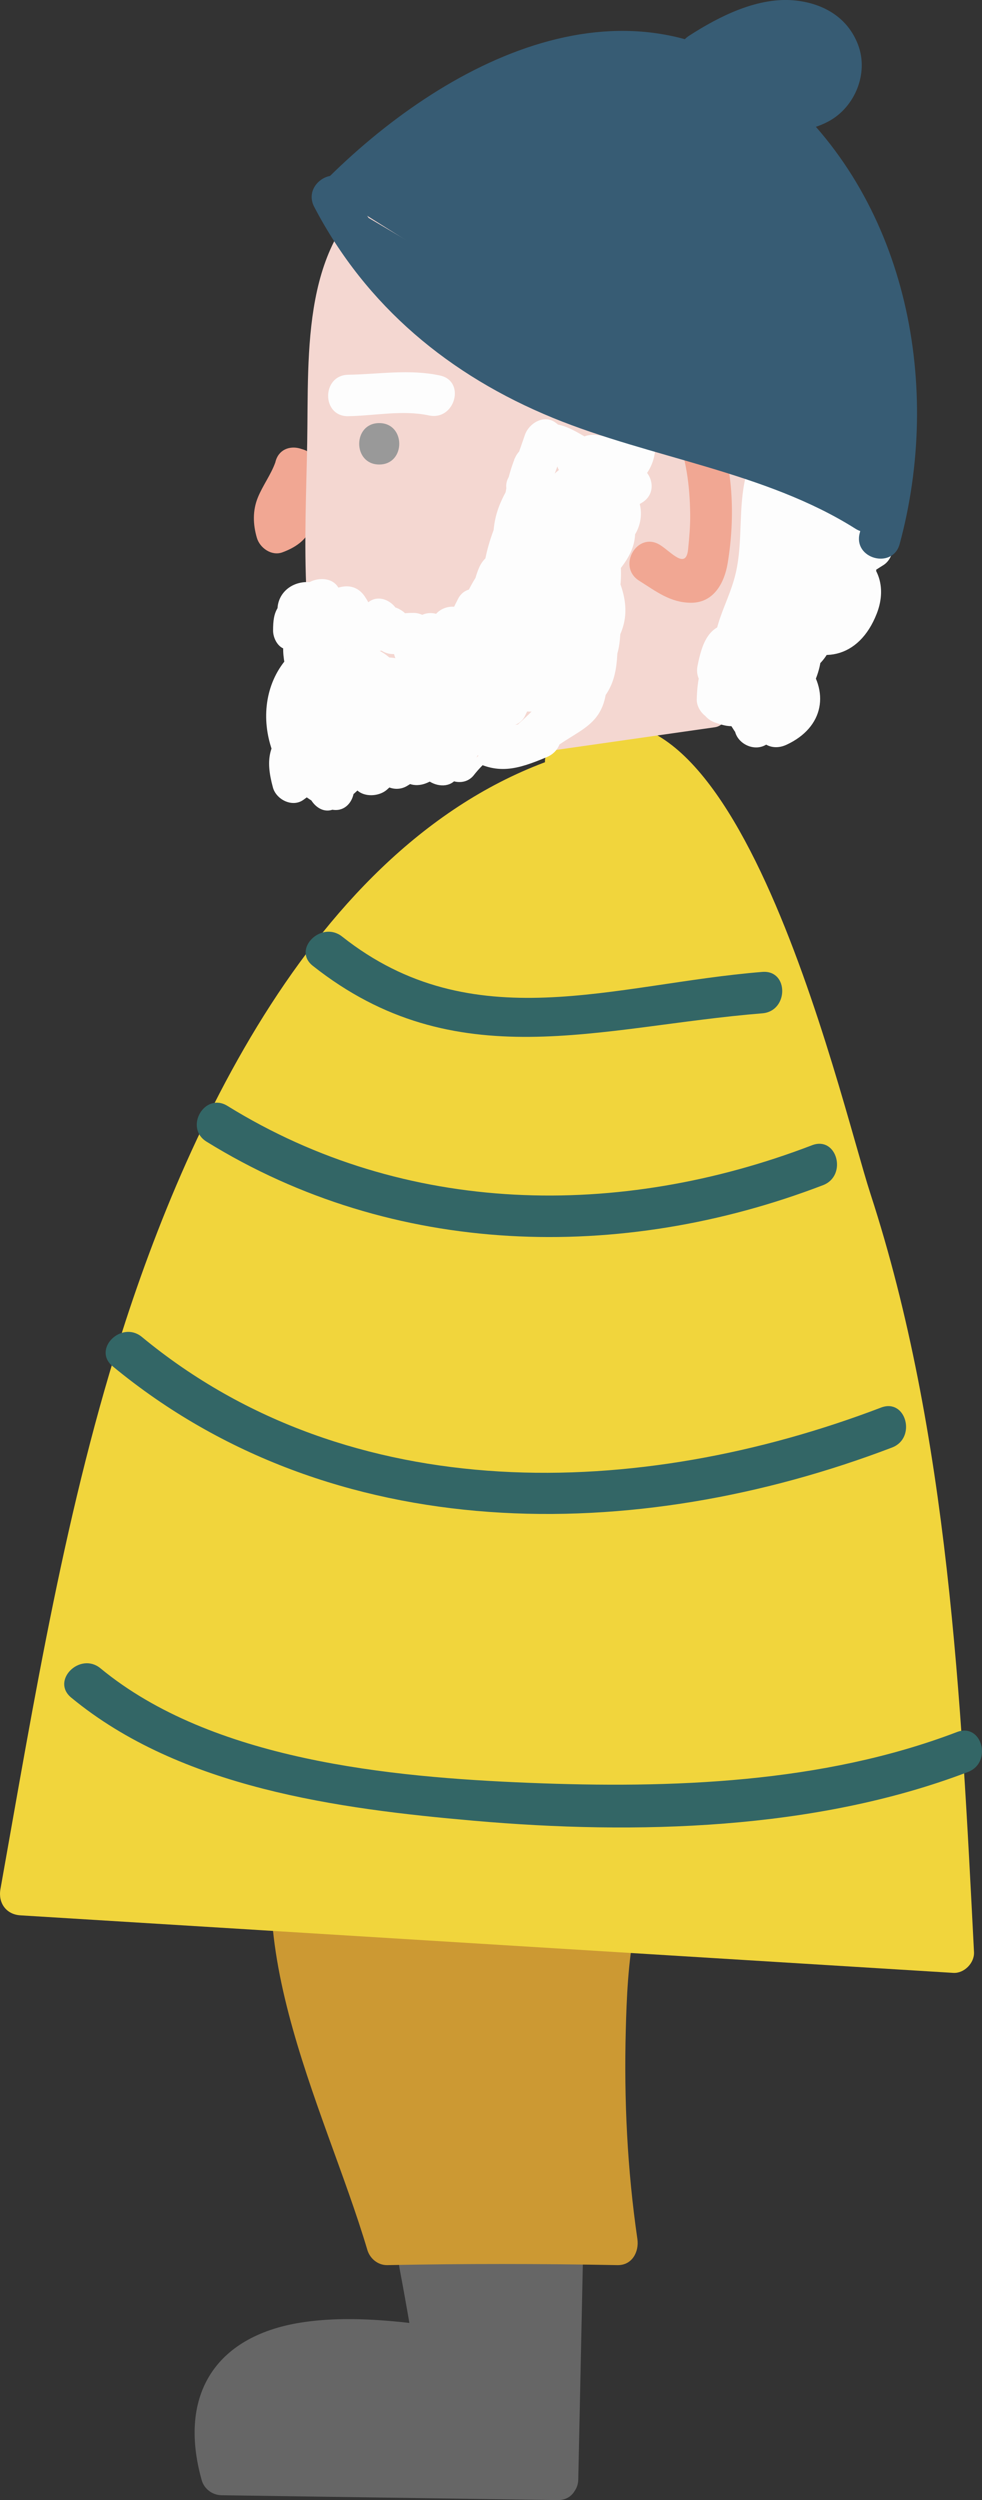 <?xml version="1.0" encoding="utf-8"?>
<!-- Generator: Adobe Illustrator 16.0.0, SVG Export Plug-In . SVG Version: 6.00 Build 0)  -->
<!DOCTYPE svg PUBLIC "-//W3C//DTD SVG 1.1//EN" "http://www.w3.org/Graphics/SVG/1.1/DTD/svg11.dtd">
<svg version="1.1" xmlns="http://www.w3.org/2000/svg" xmlns:xlink="http://www.w3.org/1999/xlink" x="0px" y="0px"
	 width="71.131px" height="181.077px" viewBox="0 0 71.131 181.077" enable-background="new 0 0 71.131 181.077"
	 xml:space="preserve">
<rect x="0" y="0" width="71.131" height="181.077" fill="#333333" stroke="none"/>
<g id="Layer_3">
	<g>
		<path fill="#666666" d="M40.389,179.577l-24.334-0.351c-4.253-13.399,15.32-8.973,15.334-9.334c0.022-0.602-1-6-1-6
			c4.087-3.268,10.333,0,10.333,0L40.389,179.577z"/>
		<g>
			<path fill="#666666" d="M40.389,178.077c-8.111-0.117-16.223-0.233-24.334-0.351c0.482,0.367,0.964,0.734,1.446,1.102
				c-1.721-6.146,2.497-7.806,7.821-7.856c1.958-0.02,4.99,1.034,6.823,0.216c0.441-0.196,0.78-0.822,0.743-1.295
				c-0.167-2.146-0.655-4.285-1.054-6.398c-0.229,0.564-0.459,1.129-0.689,1.693c2.057-1.303,3.759-1.41,6.095-0.953
				c0.632,0.152,1.252,0.344,1.859,0.574c0.993,0.603,1.033,0.323,0.12-0.837c-0.034,1.628-0.069,3.256-0.104,4.884
				c-0.076,3.574-0.151,7.147-0.228,10.722c-0.041,1.936,2.959,1.932,3,0c0.111-5.229,0.222-10.456,0.333-15.685
				c0.011-0.497-0.286-1.068-0.743-1.295c-3.827-1.898-8.146-2.347-11.847,0c-0.606,0.384-0.819,1.006-0.689,1.693
				c0.262,1.391,0.512,2.783,0.751,4.178c0.211,1.236,2.536,0.072,0.331-0.182c-2.633-0.304-5.312-0.48-7.946-0.109
				c-6.397,0.9-9.22,5.198-7.47,11.447c0.182,0.65,0.775,1.092,1.446,1.102c8.111,0.117,16.223,0.233,24.334,0.351
				C42.324,181.105,42.321,178.105,40.389,178.077z"/>
		</g>
	</g>
	<g>
		<path fill="#CC9933" d="M48.055,131.892c-5.333,4.667-4.666,22-3.333,30.667c-5.503-0.119-11.333-0.119-16.667,0
			c-2.666-9.333-10-24.667-5.333-33.333"/>
		<g>
			<path fill="#CC9933" d="M46.994,130.832c-3.511,3.503-4.104,8.914-4.521,13.617c-0.544,6.14-0.084,12.424,0.803,18.509
				c0.482-0.633,0.964-1.266,1.446-1.898c-5.557-0.106-11.11-0.109-16.667,0c0.482,0.367,0.964,0.734,1.446,1.102
				c-2.799-9.43-10.104-22.403-5.484-32.178c0.822-1.738-1.764-3.262-2.59-1.514c-5.158,10.914,2.063,23.986,5.182,34.488
				c0.188,0.632,0.771,1.115,1.446,1.102c5.557-0.109,11.11-0.106,16.667,0c1.067,0.021,1.582-0.967,1.446-1.898
				c-0.73-5.014-0.974-10.081-0.839-15.143c0.12-4.487,0.395-10.681,3.786-14.065C50.486,131.585,48.364,129.463,46.994,130.832
				L46.994,130.832z"/>
		</g>
	</g>
	<g>
		<path fill="#F1D53C" d="M45.055,55.226c-17.333,2.666-27.333,22-34,39.333c-4,11.333-9.577,42.667-9.577,42.667l67.574,4.168
			c0,0-1.997-39.502-7.33-54.168c-2-6-10.667-40.667-20.667-32"/>
		<g>
			<path fill="#F1D53C" d="M44.656,53.78C25.382,57.252,14.608,78.806,9.101,95.677c-4.333,13.272-6.62,27.426-9.069,41.15
				c-0.178,0.994,0.412,1.835,1.446,1.898c22.524,1.39,45.05,2.778,67.574,4.168c0.787,0.049,1.54-0.72,1.5-1.5
				c-0.93-18.162-1.84-37.539-7.499-54.922c-2.267-6.959-10.286-42.405-23.059-32.307c-1.518,1.199,0.621,3.308,2.121,2.121
				c8.137-6.434,18.118,30.331,19.661,36.419c3.982,15.715,4.948,32.535,5.775,48.688c0.5-0.5,1-1,1.5-1.5
				c-22.524-1.39-45.05-2.778-67.574-4.168c0.482,0.633,0.964,1.266,1.446,1.898c2.188-12.261,4.563-24.547,7.749-36.592
				c4.555-17.225,15.283-40.848,34.78-44.36C47.355,56.33,46.547,53.439,44.656,53.78L44.656,53.78z"/>
		</g>
	</g>
	<g>
		<g>
			<path fill="#F4D7D1" d="M46.453,10.005c8.46-1.721,12.923,12.734,12.102,19.221c-0.242,1.916,2.761,1.893,3,0
				c1.106-8.74-5.16-24.298-15.898-22.113C43.761,7.498,44.565,10.39,46.453,10.005L46.453,10.005z"/>
		</g>
	</g>
	<g>
		<path fill="#375C74" d="M50.992,6.226c-1.334-1.333,0.333-0.332-0.334-2.332c13.334-8.667,13.667,9.665,1,2.332"/>
		<g>
			<path fill="#375C74" d="M52.053,5.166c-0.107-0.109-0.214-0.22-0.315-0.335c0.146,0.197,0.178,0.239,0.097,0.125
				c-0.01-0.016-0.02-0.032-0.029-0.048c0.105,0.188,0.156,0.39,0.153,0.606c-0.002,0.231-0.06,0.448-0.173,0.65
				c-0.208,0.356-0.261,0.32-0.149,0.208c0.126-0.127,0.235-0.274,0.339-0.418c0.506-0.706,0.374-1.686,0.13-2.457
				c-0.229,0.565-0.459,1.129-0.689,1.694c0.871-0.563,1.774-1.073,2.724-1.492c0.344-0.152-0.303,0.123,0.038-0.015
				c0.097-0.039,0.193-0.076,0.291-0.112c0.186-0.07,0.374-0.133,0.563-0.194c0.373-0.12,0.753-0.214,1.137-0.289
				c0.082-0.016,0.164-0.029,0.246-0.042c0.308-0.05-0.383,0.046-0.079,0.01c0.152-0.018,0.305-0.028,0.458-0.037
				c0.304-0.016,0.608-0.004,0.91,0.027c0.272,0.029-0.408-0.06-0.142-0.018c0.063,0.01,0.124,0.022,0.186,0.035
				c0.12,0.024,0.237,0.055,0.354,0.089c0.111,0.032,0.221,0.071,0.329,0.113c0.232,0.089-0.377-0.165-0.152-0.063
				c0.066,0.03,0.132,0.063,0.196,0.097c0.094,0.05,0.184,0.105,0.272,0.164c0.044,0.028,0.086,0.058,0.128,0.088
				c0.191,0.137-0.324-0.257-0.143-0.109c0.165,0.135,0.313,0.29,0.447,0.455c-0.388-0.477,0.013,0.044,0.101,0.211
				c0.021,0.041,0.041,0.083,0.061,0.125c0.097,0.205-0.162-0.398-0.079-0.188c0.04,0.1,0.072,0.202,0.101,0.306
				c0.024,0.088,0.043,0.178,0.06,0.268c0.058,0.309-0.045-0.47-0.014-0.083c0.016,0.197,0.008,0.395-0.015,0.591
				c0.074-0.656-0.015-0.005-0.074,0.181c-0.043,0.138-0.203,0.492,0.036-0.057c-0.044,0.1-0.095,0.196-0.148,0.291
				c-0.055,0.096-0.117,0.188-0.182,0.277c-0.132,0.182,0.287-0.354,0.085-0.116c-0.042,0.049-0.087,0.097-0.132,0.144
				c-0.092,0.096-0.192,0.184-0.296,0.267c0.465-0.376,0.055-0.052-0.08,0.029c-0.109,0.065-0.223,0.122-0.337,0.175
				c-0.215,0.1,0.419-0.166,0.098-0.044c-0.072,0.027-0.146,0.051-0.22,0.074c-0.155,0.049-0.313,0.085-0.474,0.116
				c-0.123,0.024-0.468,0.066,0.082-0.004c-0.089,0.011-0.178,0.019-0.267,0.025c-0.363,0.027-0.73,0.012-1.093-0.024
				c-0.408-0.041,0.274,0.043,0.001,0c-0.11-0.017-0.221-0.038-0.33-0.06c-0.233-0.046-0.464-0.104-0.693-0.168
				C55.121,6.167,54.876,6.085,54.634,6c-0.13-0.046-0.257-0.095-0.385-0.145c-0.065-0.026-0.131-0.053-0.196-0.08
				c0.193,0.082,0.213,0.09,0.06,0.023c-0.583-0.254-1.146-0.551-1.697-0.868c-1.68-0.965-3.19,1.627-1.514,2.591
				c2.653,1.524,6.192,2.85,9.121,1.266c1.913-1.034,2.911-3.481,2.132-5.54c-0.738-1.948-2.445-2.962-4.452-3.202
				c-2.734-0.326-5.585,1.121-7.801,2.552c-0.552,0.356-0.898,1.035-0.689,1.694c0.038,0.122,0.154,0.792,0.106,0.316
				c0.042,0.415,0.108-0.289,0.008,0.02c0.128-0.273,0.156-0.349,0.084-0.227c0.228-0.37,0.23-0.284,0.13-0.179
				c-0.127,0.133-0.233,0.274-0.345,0.424c-0.681,0.918,0.097,1.992,0.736,2.639c0.574,0.582,1.546,0.575,2.121,0
				C52.634,6.706,52.627,5.747,52.053,5.166L52.053,5.166z"/>
		</g>
	</g>
	<g>
		<g>
			<path fill="#F1A793" d="M19.942,33.494c-0.321,0.892-0.903,1.656-1.262,2.533c-0.39,0.954-0.359,1.952-0.072,2.931
				c0.216,0.734,1.067,1.334,1.845,1.048c1.063-0.391,1.994-1.047,2.193-2.239c0.193-1.159-0.075-2.317,0.188-3.476
				C23.264,32.407,20.371,31.607,19.942,33.494c-0.215,0.942-0.285,1.883-0.243,2.847c0.009,0.184,0.017,0.367,0.021,0.551
				c0.001,0.02-0.044,0.536,0.009,0.22c-0.049,0.293-0.009,0.028,0.066-0.056c0.117-0.131-0.056,0.026-0.14,0.058
				c0.615,0.349,1.229,0.698,1.845,1.048c-0.188-0.643-0.086-1.007,0.233-1.581c0.417-0.748,0.809-1.479,1.101-2.289
				C23.493,32.466,20.594,31.688,19.942,33.494L19.942,33.494z"/>
		</g>
	</g>
	<g>
		<path fill="#F4D7D1" d="M28.722,14.559c-4.666,2.667-4,6-4.667,11.333c-0.666,5.334-0.666,31.334,4,28.667l23.334-3.333
			c2.666-8,8-9.334,8.666-17.334c0.667-6.666-0.666-18.666-6-22.666C48.055,6.559,33.389,8.559,28.722,14.559"/>
		<g>
			<path fill="#F4D7D1" d="M27.965,13.264c-6.173,4.014-5.6,12.161-5.713,18.805c-0.113,6.654-0.743,15.619,2.236,21.802
				c1.766,3.666,5.937,1.854,9.17,1.392c6.043-0.863,12.086-1.727,18.129-2.59c0.531-0.076,0.879-0.596,1.048-1.048
				c2.582-6.904,8.175-11.063,8.805-18.771c0.521-6.386-0.565-13.442-3.554-19.132c-5.387-10.257-23.85-7.783-30.425-0.224
				c-1.264,1.452,0.85,3.583,2.121,2.121c4.467-5.134,12.797-6.261,19.164-5.02c8.26,1.609,9.477,11.849,9.753,18.759
				c0.139,3.489-0.211,6.93-1.89,10.048c-1.561,2.896-3.941,5.276-5.524,8.187c-1.151,2.114,0.289,2.103-2.023,2.434
				c-2.038,0.291-4.076,0.582-6.114,0.873c-4.396,0.628-8.792,1.256-13.188,1.884c-0.868,0.124-1.85,0.13-2.662,0.48
				c0.079-0.034-1.01-3.919-1.152-4.724c-0.96-5.381-0.948-11.022-0.894-16.472c0.053-5.234-0.54-13.114,4.227-16.215
				C31.094,14.804,29.592,12.206,27.965,13.264L27.965,13.264z"/>
		</g>
	</g>
	<g>
		<g>
			<path fill="#F1A793" d="M48.942,31.291c0.769,1.912,1.022,3.871,1.051,5.922c0.012,0.862-0.063,1.724-0.151,2.58
				c-0.154,1.495-1.225,0.184-2.03-0.321c-1.645-1.03-3.148,1.565-1.514,2.59c1.229,0.771,2.251,1.59,3.757,1.595
				c1.669,0.005,2.424-1.475,2.653-2.861c0.56-3.376,0.412-7.103-0.873-10.301C51.123,28.722,48.221,29.495,48.942,31.291
				L48.942,31.291z"/>
		</g>
	</g>
	<g>
		<g>
			<path fill="#FDFDFD" d="M25.219,30.144c1.938-0.032,3.932-0.464,5.852-0.054c1.887,0.403,2.688-2.488,0.797-2.893
				c-2.227-0.477-4.404-0.091-6.648-0.054C23.286,27.176,23.283,30.176,25.219,30.144L25.219,30.144z"/>
		</g>
	</g>
	<polygon fill="#FDFDFD" stroke="#FDFDFD" stroke-miterlimit="10" points="62.722,39 55.389,34.894 53.09,45.843 51.389,51.226 
		55.389,52.892 58.722,46.226 	"/>
	<g>
		<g>
			<path fill="#FDFDFD" d="M59.665,47.292c0.214-0.514,0.465-0.891,0.612-1.422c0.138-0.495,0.005-1.106-0.386-1.459
				c-0.71-0.641-1.219-0.67-2.173-0.768c-1.247-0.127-2.068,1.772-1.061,2.561c2.702,2.112,5.58,1.507,6.852-1.766
				c1.283-3.305-1.626-5.731-4.689-4.491c-1.09,0.44-1.432,1.58-0.662,2.507c2.299,2.77,6.479,1.291,5.007-2.459
				c-0.349,0.615-0.698,1.229-1.048,1.845c0.861-0.179,1.132-0.457,1.858-0.901c0.999-0.61,1.005-2.543-0.358-2.741
				c-3.146-0.459-3.853-3.54-7.405-1.849c0.684,0.179,1.368,0.358,2.052,0.538c-0.472-0.717-1.18-1.55-1.349-2.392
				c-0.295-1.471-2.552-1.401-2.893,0c-0.563,2.313-0.196,4.646-0.717,6.964c-0.41,1.828-1.385,3.26-1.587,5.185
				c0.5-0.5,1-1,1.5-1.5c-1.896-0.016-2.37,1.463-2.696,3.102c-0.318,1.6,1.898,2.729,2.741,1.155c0.12-0.268,0.291-0.5,0.516-0.696
				c-0.785-0.605-1.57-1.212-2.355-1.817c-0.679,1.286-0.915,2.306-0.955,3.757c-0.025,0.898,0.993,1.809,1.898,1.446
				c0.222-0.089,1.43-1.021,0.75-0.75c-0.564-0.734-1.129-1.469-1.693-2.203c-0.167,0.333-0.334,0.666-0.5,1
				c-0.451,0.9-0.059,1.876,0.896,2.203c0.667,0.229,0.951,0.295,1.639,0.239c-0.366,0.029-1.303-1.244-0.285,0.321
				c0.564,0.87,1.588,0.928,2.355,0.304c0.396-0.27,0.729-0.603,1-1c-0.707-0.707-1.414-1.414-2.121-2.121
				c-0.578,0.747-0.856,1.267-1.136,2.162c-0.449,1.438,1.479,2.529,2.507,1.459c0.562-0.53,1.062-1.113,1.5-1.75
				c-0.854-0.354-1.707-0.707-2.561-1.061c-0.125,0.583-0.125,1.167,0,1.75c0.127,1.181,1.164,1.803,2.257,1.295
				c2.717-1.26,3.167-3.886,1.304-6.105c-0.749-0.893-2.218-0.349-2.507,0.662c-0.021,0.072-0.042,0.146-0.063,0.219
				c-0.289,1.011,0.499,1.804,1.446,1.898c0.104,0.011,0.208,0.021,0.313,0.031c0.487,0.049,1.079-0.314,1.295-0.743
				c1.109-2.198,1.005-4.001-0.734-5.817c-0.526-0.55-1.606-0.62-2.121,0c-1.488,1.795-1.968,4.449,1.007,4.798
				c3.407,0.4,4.253-4.038,3.75-6.386c-0.356-1.665-3.001-1.282-2.946,0.398c0.028,0.878,0.071,1.319,0.304,2.148
				c0.3,1.07,1.717,1.482,2.507,0.662c1.248-1.296,1.756-2.419,1.386-4.209c-0.391-1.895-3.282-1.091-2.893,0.797
				c-0.205,0.431-0.409,0.86-0.614,1.291c0.836,0.221,1.671,0.441,2.507,0.662c-0.065-0.451-0.131-0.901-0.196-1.352
				c-0.982,0.133-1.964,0.266-2.946,0.398c0.249,0.689,0.219,1.361-0.089,2.016c-0.149,0.151-0.299,0.302-0.448,0.452
				c-0.685,0.187-0.42,0.335,0.794,0.444c-0.707,0-1.414,0-2.121,0c0.088,0.728,0.177,1.455,0.266,2.183
				c0.432-0.248,0.863-0.495,1.295-0.743c-0.104-0.011-0.208-0.021-0.313-0.031c0.482,0.633,0.964,1.266,1.446,1.898
				c0.021-0.072,0.042-0.146,0.063-0.219c-0.836,0.221-1.671,0.441-2.507,0.662c-0.232,0.465-0.465,0.93-0.696,1.395
				c0.752,0.432,1.505,0.863,2.257,1.295c-0.125-0.583-0.125-1.167,0-1.75c0.134-1.245-1.779-2.07-2.561-1.061
				c-0.438,0.637-0.938,1.22-1.5,1.75c0.836,0.486,1.671,0.973,2.507,1.459c0.061-0.306,0.183-0.585,0.364-0.838
				c1.152-1.491-0.855-3.625-2.121-2.121c-0.271,0.396-0.604,0.73-1,1c0.785,0.102,1.57,0.202,2.355,0.304
				c-1.082-1.666-1.218-1.279-3.146-1.939c0.299,0.734,0.598,1.469,0.896,2.203c0.167-0.333,0.334-0.666,0.5-1
				c0.522-1.044-0.359-2.737-1.693-2.203c-0.222,0.089-1.43,1.021-0.75,0.75c0.633,0.482,1.266,0.964,1.898,1.446
				c0.182-0.748,0.363-1.495,0.545-2.243c0.821-1.555-1.068-2.91-2.355-1.817c-0.437,0.37-0.715,0.799-0.984,1.304
				c0.914,0.385,1.827,0.771,2.741,1.155c0.482-0.853,0.417-1.151-0.196-0.898c0.882,0.007,1.415-0.692,1.5-1.5
				c0.199-1.896,1.282-3.507,1.696-5.352c0.448-1.996,0.013-3.998,0.5-6c-0.964,0-1.929,0-2.893,0
				c0.264,1.313,0.925,2.007,1.651,3.108c0.479,0.727,1.282,0.904,2.052,0.538c1.29-0.613,3.592,1.933,5.095,2.151
				c-0.12-0.914-0.239-1.827-0.358-2.741c-0.413,0.252-0.681,0.502-1.142,0.599c-0.74,0.154-1.334,1.117-1.048,1.845
				c0.002-0.152,0.005-0.306,0.007-0.459c-0.221,0.836-0.441,1.671-0.662,2.507c2.195-0.888,0.857,2.567-0.838,1.243
				c-0.354,0.854-0.707,1.707-1.061,2.561c0.018-0.037,0.034-0.074,0.052-0.111c-0.129-0.486-0.258-0.973-0.386-1.459
				c-0.127,0.456-0.431,0.984-0.612,1.422C56.028,48.281,58.932,49.051,59.665,47.292L59.665,47.292z"/>
		</g>
	</g>
	<g>
		<g>
			<path fill="#999999" d="M27.469,33.644c1.935,0,1.935-3,0-3S25.534,33.644,27.469,33.644L27.469,33.644z"/>
		</g>
	</g>
	<g>
		<g>
			<path fill="#FDFDFD" d="M44.469,32.394c-0.009,0.181-0.008,0.188,0.003,0.02c-0.079,0.387,0.126-0.182-0.064,0.166
				c-0.188,0.344,0.153-0.135-0.127,0.139c0.209-0.204-0.232,0.084,0.04-0.021c-0.764,0.292-1.28,0.999-1.048,1.845
				c0.201,0.731,1.08,1.34,1.845,1.048c1.397-0.534,2.289-1.682,2.352-3.196c0.034-0.817-0.708-1.5-1.5-1.5
				C45.126,30.894,44.502,31.578,44.469,32.394L44.469,32.394z"/>
		</g>
	</g>
	<g>
		<g>
			<path fill="#FDFDFD" d="M44.867,31.948c-1.745-0.582-2.585-0.835-3.693,0.689c0.684-0.18,1.368-0.359,2.052-0.538
				c-1.771-0.909-3.039-2.148-4.817-0.766c-0.438,0.341-0.468,0.971-0.386,1.459c0.011,0.063,0.021,0.125,0.031,0.188
				c0.201,1.208,1.74,1.319,2.507,0.662c1.083-0.929,0.712-2.296-0.335-3.043c-0.839-0.6-1.909,0.057-2.203,0.896
				c-0.352,1.005-0.631,1.906-1.099,2.892c0.914,0.385,1.827,0.771,2.741,1.155c0.244-0.475,0.41-0.975,0.5-1.5
				c0.457-1.917-2.205-2.569-2.893-0.797c-0.517,1.331-0.709,2.489-0.804,3.898c-0.113,1.685,2.615,2.056,2.946,0.398
				c0.083-0.416,0.167-0.833,0.25-1.25c0.327-1.637-1.832-2.663-2.741-1.155c-0.877,1.452-1.23,2.556-1.205,4.257
				c0.025,1.686,2.501,2.053,2.946,0.398c0.16-0.594,0.261-1.05,0.304-1.648c0.104-1.443-2.186-2.117-2.795-0.757
				c-0.646,1.438-1.018,2.69-1.205,4.257c0.633-0.482,1.266-0.964,1.898-1.446c-0.11-0.032-0.221-0.065-0.332-0.098
				c-0.858-0.253-1.535,0.304-1.845,1.048c-0.385,0.924-0.507,1.861-0.668,2.848c0.982,0.133,1.964,0.266,2.946,0.398
				c0.065-0.45,0.131-0.9,0.196-1.352c0.415-1.658-1.848-2.616-2.741-1.155c-0.869,1.42-1.246,2.61-1.455,4.257c1,0,2,0,3,0
				c0-0.667,0-1.333,0-2c0-1.433-2.109-2.128-2.795-0.757c-0.703,1.406-0.81,1.605-1.151,3.108c0.982,0.133,1.964,0.266,2.946,0.398
				c0-0.417,0-0.833,0-1.25c0-1.787-2.366-1.919-2.946-0.398c-0.226,0.591-0.523,1.156-0.75,1.75
				c0.982,0.133,1.964,0.266,2.946,0.398c0-0.667,0-1.333,0-2c0-1.767-2.39-1.945-2.946-0.398c-0.2,0.464-0.399,0.928-0.599,1.392
				c-0.617,1.274,0.38,2.381,1.693,2.203c0.049-0.007,0.097-0.013,0.145-0.02c0.453-0.062,0.982-0.598,1.048-1.048
				c0.079-0.547,0.146-1.075,0.159-1.629c0.035-1.462-2.104-2.09-2.795-0.757c-0.195,0.436-0.45,0.835-0.766,1.196
				c0.854,0.354,1.707,0.707,2.561,1.061c0-0.5,0-1,0-1.5c0-1.309-1.635-1.986-2.561-1.061c-0.417,0.417-0.833,0.833-1.25,1.25
				c0.836,0.486,1.671,0.973,2.507,1.459c0.115-0.768,0.115-1.279,0-2.047c-0.098-0.649-0.84-1.102-1.446-1.102
				c-2.017,0,0.24,0.479-1.002-0.249c-0.632-0.37-1.263-0.176-1.896,0.053c0.633,0.482,1.266,0.964,1.898,1.446c0-0.25,0-0.5,0-0.75
				c0-1.038-1.315-2.002-2.257-1.295c-0.334,0.25-0.667,0.5-1,0.75c0.684,0.179,1.368,0.358,2.052,0.538
				c-0.131-0.235-0.297-0.437-0.475-0.637c-0.481-0.542-1.221-0.497-1.818-0.235c-0.253,0.111-0.506,0.223-0.759,0.334
				c0.752,0.432,1.505,0.863,2.257,1.295c0.004-1.143,0.059-1.544-0.549-2.444c-0.397-0.591-0.995-0.835-1.693-0.689
				c-1.092,0.227-1.409,0.584-2.318,1.323c0.836,0.221,1.671,0.441,2.507,0.662c-0.063-0.504-0.146-1.004-0.25-1.5
				c-0.234-1.233-1.708-1.283-2.507-0.662c-0.394,0.306-0.784,0.585-0.984,1.054c0.914,0.119,1.827,0.238,2.741,0.358
				c-0.013-0.028-0.026-0.056-0.039-0.083c-0.053-0.845-0.644-1.461-1.5-1.5c-1.585-0.072-2.726,1.298-2.104,2.88
				c0.315,0.805,0.976,1.222,1.845,1.048c1.133-0.227,1.55-1.417,1.602-2.446c0.081-1.615-1.997-1.878-2.795-0.757
				c-0.811,1.137-0.837,1.62-0.705,3.007c0.142,1.489,1.927,2.043,2.795,0.757c0.659-0.976,0.756-1.584,0.705-2.757
				c-0.055-1.265-1.615-2.041-2.561-1.061c-1.076,1.116-1.377,1.349-1.377,2.842c0,0.483,0.275,1.087,0.743,1.295
				c1.425,0.637,1.804,0.497,3.201-0.281c-0.605-0.785-1.212-1.57-1.817-2.355c-1.547,1.397-1.609,2.478-1.136,4.459
				c0.275,1.151,1.703,1.386,2.507,0.662c0.709-0.639,0.934-0.978,1.484-1.804c0.888-1.331-0.8-2.694-2.052-2.052
				c-2.268,1.162-2.563,3.081-2.189,5.443c0.229,1.453,2.063,1.243,2.741,0.358c0.871-1.133,1.064-1.828,0.955-3.257
				c-0.105-1.388-1.519-1.876-2.561-1.061c-1.909,1.494-2.297,3.164-1.636,5.459c0.376,1.305,2.027,1.416,2.741,0.358
				c0.659-0.976,0.756-1.584,0.705-2.757c-0.053-1.213-1.651-2.109-2.561-1.061c-2.332,2.69-1.911,8.695,2.371,5.371
				c-0.707-0.707-1.414-1.414-2.121-2.121c-1.715,1.375-1.956,2.625-1.386,4.709c0.238,0.872,1.403,1.468,2.203,0.896
				c1.648-1.175,2.243-1.988,2.243-4.045c0-1.412-2.14-2.156-2.795-0.757c-0.417,0.888-0.638,1.42-0.901,2.358
				c-0.262,0.932,0.474,1.91,1.446,1.898c1.856-0.022,2.388,0.076,3.545-1.493c-0.914-0.385-1.827-0.771-2.741-1.155
				c-0.256,0.645-0.423,1.312-0.5,2c-0.193,1.121,1.029,2.583,2.203,1.693c1.131-0.856,1.99-1.609,2.788-2.788
				c0.881-1.299-0.804-2.745-2.052-2.052c-0.544,0.302-0.968,0.754-1.288,1.288c-0.641,1.066,0.426,2.669,1.693,2.203
				c1.303-0.479,1.819-0.813,2.646-1.939c-0.932-0.252-1.863-0.505-2.795-0.757c-0.078,0.888-0.061,1.309,0.054,2.148
				c0.165,1.215,1.764,1.312,2.507,0.662c1.115-0.975,1.587-1.571,2.136-2.912c-0.982-0.133-1.964-0.266-2.946-0.398
				c0,0.583,0,1.167,0,1.75c0,1.138,1.274,1.868,2.257,1.295c0.524-0.306,0.975-0.693,1.5-1c-0.605-0.785-1.212-1.57-1.817-2.355
				c-0.094,0.094-0.188,0.188-0.281,0.281c-0.473,0.473-0.581,1.24-0.234,1.817c0.094,0.156,0.188,0.313,0.281,0.469
				c0.451,0.753,1.302,0.882,2.052,0.538c0.654-0.299,1.422-0.628,1.788-1.288c-0.914-0.119-1.827-0.238-2.741-0.358
				c0.112,0.678,0.368,0.969,0.886,1.412c0.574,0.492,1.571,0.664,2.121,0c0.287-0.364,0.603-0.703,0.946-1.016
				c-0.684-0.684-1.368-1.368-2.052-2.052c-0.475,0.79-0.391,1.279-0.151,2.155c0.282,1.036,1.75,1.527,2.507,0.662
				c0.438-0.563,0.938-1.063,1.5-1.5c-0.605,0.078-1.212,0.156-1.817,0.234c2.035,1.229,3.491,0.81,5.655-0.099
				c1.727-0.725,1.131-3.407-0.797-2.893c-0.395,0.105-0.737,0.236-1.108,0.401c0.605,0.785,1.212,1.57,1.817,2.355
				c2.289-2.039,4.535-1.863,4.439-5.811c-0.028-1.186-1.696-2.148-2.561-1.061c-0.65,0.817-1.084,1.409-1.386,2.412
				c-0.354,1.177,1.116,2.497,2.203,1.693c1.755-1.297,2.383-2.351,2.493-4.545c0.059-1.171-1.308-1.822-2.257-1.295
				c-0.544,0.302-0.968,0.754-1.288,1.288c-0.895,1.491,1.133,2.976,2.355,1.817c1.287-1.219,1.391-2.303,1.439-4.061
				c0.042-1.501-2.064-2.036-2.795-0.757c-0.301,0.475-0.551,0.975-0.75,1.5c-0.64,1.438,1.155,3.212,2.355,1.817
				c1.467-1.703,1.942-3.282,1.136-5.459c-0.366-0.99-1.69-1.565-2.507-0.662c-0.63,0.695-0.824,0.95-1.234,1.804
				c-0.702,1.457,1.149,3.156,2.355,1.817c1.26-1.397,1.545-2.402,1.439-4.311c-0.063-1.141-1.225-1.861-2.257-1.295
				c-0.962,0.527-1.252,0.746-2.054,1.484c0.707,0.707,1.414,1.414,2.121,2.121c0.844-1.03,1.099-1.372,1.734-2.554
				c-0.863,0-1.727,0-2.59,0c0.032,0.131,0.065,0.262,0.099,0.392c0.274,1.029,1.762,1.536,2.507,0.662
				c1.442-1.689,1.857-2.81,1.136-4.959c-0.393-1.169-2.094-1.567-2.741-0.358c-0.42,0.782-0.632,1.269-0.901,2.108
				c-0.335,1.04,0.776,2.229,1.845,1.845c4.947-1.78,1.816-8.121-1.709-4.507c-1.165,1.194,0.361,3.315,1.817,2.355
				c1.089-0.717,1.675-1.386,2.288-2.538c0.667-1.251-0.735-2.935-2.052-2.052c-1.333,0.894-1.569,1.464-1.743,3.045
				c-0.149,1.361,1.707,1.903,2.561,1.061c1.004-0.99,1.353-1.782,1.636-3.162c0.308-1.499-1.356-2.461-2.507-1.459
				c-0.922,0.803-1.179,0.981-1.448,2.1c-0.203,0.842,0.26,1.562,1.048,1.845c1.175,0.423,1.636,0.04,2.718-0.589
				c1.201-0.697,0.811-2.303-0.358-2.741c-1.37-0.514-1.804-0.429-3.155,0.151c0.605,0.785,1.212,1.57,1.817,2.355
				c0.417-0.333,0.833-0.667,1.25-1c1.096-0.876,0.117-2.514-1.061-2.561c-2.177-0.088-3.502,0.56-4.545,2.493
				c-0.646,1.198,0.403,2.475,1.693,2.203c1.521-0.32,1.645-2.032,1.146-3.203c-0.331-0.781-1.398-0.875-2.052-0.538
				c-2.78,1.431-2.558,4.427-1.038,6.802c0.734,1.149,2.292,0.855,2.741-0.358c0.652-1.762,0.496-2.803-0.401-4.405
				c-0.486-0.87-1.661-0.948-2.355-0.304c-2.566,2.382-2.391,5.538-0.25,8.121c0.801,0.967,2.129,0.269,2.507-0.662
				c0.536-1.318,0.803-3.076-0.001-4.333c-0.478-0.747-1.28-0.879-2.052-0.538c-3.352,1.482-2.307,6.695-1.188,9.229
				c0.441,1.001,2.136,0.962,2.59,0c1.252-2.647,0.868-4.94-1.484-6.817c-0.719-0.574-1.862-0.625-2.355,0.304
				c-1.395,2.621-1.395,4.893,0,7.514c0.483,0.909,1.651,0.903,2.355,0.304c1.906-1.624,2.657-4.623-0.085-5.887
				c-3.731-1.721-4.652,3.387-4.476,5.826c0.108,1.501,1.946,2.03,2.795,0.757c1.407-2.11,1.407-3.903,0-6.014
				c-0.507-0.762-1.679-1.064-2.355-0.304c-2.358,2.648-3.018,6.628-0.5,9.371c0.634,0.69,1.922,0.536,2.355-0.304
				c1.178-2.277,1.293-3.945,0.25-6.264c-0.582-1.295-2.354-0.73-2.741,0.358c-0.808,2.271-0.65,4.286,1.722,5.334
				c1.279,0.564,3.369,0.063,3.784-1.445c0.319-1.161-0.094-3.361-1.507-3.682c-2.048-0.464-2.663,1.103-3.249,2.793
				c-0.3,0.863,0.504,1.994,1.446,1.898c2.54-0.257,3.853-1.569,3.5-4.25c-0.098-0.744-0.61-1.588-1.5-1.5
				c-3.285,0.326-5.248,2.601-5.696,5.852c-0.188,1.369,1.356,2.653,2.507,1.459c1.347-1.397,2.502-4.094,0.044-5.123
				c-3.18-1.332-4.346,2.821-4.604,5.063c-0.18,1.552,2.087,1.95,2.795,0.757c1.054-1.775,1.142-2.936,0.401-4.905
				c-0.311-0.826-1.354-1.509-2.203-0.896c-2.037,1.467-2.924,2.991-2.993,5.545c-0.034,1.266,1.688,2.045,2.561,1.061
				c4.775-5.393-3.402-9.191-4.757-2.459c-0.243,1.209,1.018,2.457,2.203,1.693c5.983-3.85-5.509-9.761-4.757-1.045
				c0.111,1.295,1.551,1.996,2.561,1.061c5.365-4.969-4.738-10.686-4.311-1.561c0.05,1.072,1.258,1.953,2.257,1.295
				c1.974-1.298,3.384-4.484,0.361-5.651c-3.628-1.401-3.938,3.186-3.564,5.505c0.16,0.996,1.428,1.316,2.203,0.896
				c2.878-1.556,3.805-4.81-0.226-5.295c-4.238-0.511-3.039,3.952-0.788,5.545c3.243,2.296,3.832-1.413,2.51-3.731
				c-2.243-3.933-4.975-1.493-4.503,2.187c0.172,1.342,1.481,1.929,2.561,1.061c4.762-3.828-2.187-10.386-3.507-3.709
				c-0.373,1.883,2.478,2.695,2.893,0.797c0.201-0.921,0.274-1.458,0.304-2.398c0.044-1.396-1.625-1.868-2.561-1.061
				c-3.823,3.298-2.167,9.931,2.412,11.507c1.834,0.632,2.615-2.267,0.797-2.893c-2.713-0.935-3.005-4.839-1.088-6.493
				c-0.854-0.354-1.707-0.707-2.561-1.061c-0.065,0.534-0.131,1.067-0.196,1.602c0.964,0.266,1.929,0.531,2.893,0.797
				c-0.502,0.264-1.005,0.527-1.507,0.791c0.854,0.354,1.707,0.707,2.561,1.061c-0.112-0.616-0.168-1.237-0.166-1.862
				c0.064,1.794-1.793-0.337-0.654,1.657c0.552,0.968,2.577,0.163,0.863-1.229c0.029,0.023-0.799-0.268-1.55,0.139
				c0.734,0.299,1.469,0.598,2.203,0.896c-0.401-0.549-0.802-1.098-1.203-1.646c0.752,0.432,1.505,0.863,2.257,1.295
				c0.253-1.455-0.018-1.643-0.811-0.561c0.854,0.354,1.707,0.707,2.561,1.061c-0.286-0.615-0.205-1.13,0.243-1.545
				c0.734,0.564,1.469,1.129,2.203,1.693c-0.086-0.152-0.171-0.306-0.257-0.459c0.854,0.354,1.707,0.707,2.561,1.061
				c0.502-0.985,1.005-1.97,1.507-2.955c-0.734-0.299-1.469-0.598-2.203-0.896c-0.033,0.865-0.066,1.729-0.099,2.595
				c0.932,0.252,1.863,0.505,2.795,0.757c-0.187-0.687-0.374-1.374-0.561-2.061c0.836,0.486,1.671,0.973,2.507,1.459
				c-0.01-1.702,0.925-2.919,2.804-3.648c-0.5-0.5-1-1-1.5-1.5c-0.167,0.417-0.333,0.833-0.5,1.25
				c0.482,0.633,0.964,1.266,1.446,1.898c-0.25-1-0.5-2-0.75-3c-0.914,0.12-1.827,0.239-2.741,0.358
				c-0.084,1.079-0.167,2.157-0.25,3.236c0.785-0.102,1.57-0.202,2.355-0.304c-1.042-1.917-0.876-3.626,0.5-5.129
				c-0.785-0.102-1.57-0.202-2.355-0.304c0,0.995,0,1.991,0,2.986c0.932,0.252,1.863,0.505,2.795,0.757
				c0.15-0.798-0.036-1.484-0.561-2.061c0.785,0.102,1.57,0.202,2.355,0.304c0-1.495,0-2.991,0-4.486
				c-0.785,0.102-1.57,0.202-2.355,0.304c0.338,1.061,0.677,2.122,1.016,3.183c0.863,0,1.727,0,2.59,0
				c-0.998-1.771-0.961-3.479,0.112-5.125c-0.684-0.18-1.368-0.358-2.052-0.538c0.372,0.582-0.069,1.449-0.302,2.021
				c0.836-0.221,1.671-0.441,2.507-0.662c0.083-1.293,0.167-2.586,0.25-3.879c-0.785-0.102-1.57-0.202-2.355-0.304
				c0.032,0.698,0.065,1.396,0.099,2.095c0.914-0.12,1.827-0.239,2.741-0.358c-0.013-0.899-0.025-1.799-0.038-2.698
				c-0.684-0.179-1.368-0.358-2.052-0.538c0.215-0.401,0.431-0.802,0.646-1.203c0.564,0.734,1.129,1.469,1.693,2.203
				c0.652-0.335,1.304-0.671,1.955-1.007c-0.354-0.854-0.707-1.707-1.061-2.561c-0.417,0.333-0.833,0.667-1.25,1
				c-1.45,1.16,0.399,2.964,1.817,2.355c0.185-0.308,0.467-0.257,0.845,0.151c-0.12-0.914-0.239-1.827-0.358-2.741
				c-0.136,0.095-0.271,0.19-0.407,0.286c0.35,0.615,0.699,1.229,1.048,1.845c0.226-0.258,0.451-0.517,0.677-0.775
				c-0.836-0.486-1.671-0.973-2.507-1.459c-0.288,0.612-0.576,1.225-0.864,1.838c0.854,0.354,1.707,0.707,2.561,1.061
				c0.086-0.151,0.172-0.303,0.257-0.455c-0.684-0.684-1.368-1.368-2.052-2.052c-0.404,0.487-0.809,0.975-1.212,1.462
				c0.605,0.785,1.212,1.57,1.817,2.355c-0.403-0.169-0.807-0.338-1.209-0.507c0.615,0.615,1.229,1.229,1.845,1.845
				c0.2-0.464,0.399-0.928,0.599-1.392c-0.914-0.119-1.827-0.238-2.741-0.358c-0.121,0.681-0.243,1.36-0.364,2.041
				c0.836,0.221,1.671,0.441,2.507,0.662c-0.105-0.395-0.236-0.737-0.401-1.108c-0.461-1.037-2.094-0.921-2.59,0
				c-0.422,0.648-0.844,1.298-1.266,1.946c-1.208,1.477,0.673,3.453,2.121,2.121c0.482-0.338,0.965-0.677,1.446-1.016
				c-0.752-0.432-1.505-0.863-2.257-1.295c-0.187,0.729-0.374,1.46-0.561,2.189c0.785,0.605,1.57,1.212,2.355,1.817
				c0.256-0.398,0.511-0.798,0.766-1.196c-0.836-0.221-1.671-0.441-2.507-0.662c-0.121,0.848-0.243,1.694-0.364,2.541
				c0.785,0.605,1.57,1.212,2.355,1.817c0.2-0.525,0.45-1.025,0.75-1.5c-0.932-0.252-1.863-0.505-2.795-0.757
				c-0.187,0.646-0.374,1.293-0.561,1.939c0.785,0.605,1.57,1.212,2.355,1.817c0.071-0.07,0.142-0.141,0.212-0.212
				c-0.752-0.432-1.505-0.863-2.257-1.295c-0.336,0.651-0.672,1.303-1.007,1.955c0.734,0.564,1.469,1.129,2.203,1.693
				c0.205-0.362,0.409-0.725,0.614-1.088c-0.854-0.354-1.707-0.707-2.561-1.061c-0.117,0.518-0.234,1.036-0.352,1.554
				c-0.482-0.119-1.123-0.024-1.459,0.386c-0.534,0.65-1.123,1.191-1.75,1.75c-1.371,1.222,0.371,2.999,1.817,2.355
				c0.131-0.032,0.262-0.065,0.392-0.099c-0.266-0.964-0.531-1.929-0.797-2.893c-1.027,0.651-2.143,0.785-3.345,0.401
				c-0.602-0.363-1.315-0.212-1.817,0.234c-0.563,0.438-1.063,0.938-1.5,1.5c0.836,0.221,1.671,0.441,2.507,0.662
				c-0.05,0.052-0.101,0.104-0.151,0.155c0.729-1.215-0.803-2.982-2.052-2.052c-0.599,0.445-1.074,0.905-1.554,1.484
				c0.707,0,1.414,0,2.121,0c-0.038-0.029-0.076-0.059-0.114-0.088c-0.219-1.313-2.151-1.42-2.741-0.358
				c-0.254-0.094-0.491-0.023-0.712,0.212c0.684,0.179,1.368,0.358,2.052,0.538c-0.094-0.156-0.188-0.313-0.281-0.469
				c-0.078,0.605-0.156,1.212-0.234,1.817c0.094-0.094,0.188-0.188,0.281-0.281c1.209-1.209-0.34-3.218-1.817-2.355
				c-0.524,0.306-0.975,0.693-1.5,1c0.752,0.432,1.505,0.863,2.257,1.295c0-0.583,0-1.167,0-1.75c0-1.813-2.338-1.884-2.946-0.398
				c-0.315,0.651-0.77,1.181-1.364,1.588c0.836,0.221,1.671,0.441,2.507,0.662c0.018-0.451,0.036-0.901,0.054-1.352
				c0.146-1.645-2.01-1.826-2.795-0.757c-0.285,0.187-0.569,0.374-0.854,0.561c0.564,0.734,1.129,1.469,1.693,2.203
				c0.071-0.07,0.142-0.141,0.212-0.212c-0.684-0.684-1.368-1.368-2.052-2.052c-0.571,0.57-1.142,1.141-1.712,1.712
				c0.734,0.564,1.469,1.129,2.203,1.693c0.077-0.688,0.244-1.354,0.5-2c0.547-1.738-1.794-2.439-2.741-1.155
				c0.093-0.127,0.458-0.011-0.955,0.007c0.482,0.633,0.964,1.266,1.446,1.898c0.2-0.547,0.399-1.094,0.599-1.642
				c-0.932-0.252-1.863-0.505-2.795-0.757c-0.252,0.485-0.505,0.97-0.757,1.455c0.734,0.299,1.469,0.598,2.203,0.896
				c0.205-0.598,0.409-1.194,0.614-1.791c1.519-1.218-0.621-3.286-2.121-2.121c1.081,0.78,1.704,0.404,1.871-1.129
				c-0.854-0.354-1.707-0.707-2.561-1.061c-0.099,0.414-0.197,0.828-0.295,1.243c0.914,0.119,1.827,0.238,2.741,0.358
				c0.288-0.848,0.576-1.694,0.864-2.541c-0.854-0.354-1.707-0.707-2.561-1.061c-0.182,0.581-0.363,1.162-0.545,1.743
				c0.914,0.119,1.827,0.238,2.741,0.358c0.271-0.686,0.541-1.371,0.811-2.057c-0.684-0.684-1.368-1.368-2.052-2.052
				c-0.339,0.398-0.678,0.798-1.016,1.196c0.836,0.221,1.671,0.441,2.507,0.662c0.121-0.514,0.243-1.027,0.364-1.541
				c1.297-1.171-0.361-3.167-1.817-2.355c0.355,0.285,0.712,0.57,1.067,0.855c-0.854-0.354-1.707-0.707-2.561-1.061
				c-0.099,0.414-0.197,0.828-0.295,1.243c0.932,0.252,1.863,0.505,2.795,0.757c-0.276-0.603-0.179-1.101,0.295-1.493
				c-0.932-0.252-1.863-0.505-2.795-0.757c0.2-0.148,0.4-0.298,0.602-0.446c0.615,0.349,1.229,0.698,1.845,1.048
				c-0.263,0.306-0.526,0.611-0.789,0.917c-0.5-0.5-1-1-1.5-1.5c0.02,0.305,0.032,0.595,0.146,0.88
				c0.413,1.034,2.165,1.703,2.741,0.358c0.157-0.165,0.329-0.314,0.516-0.446c-0.836-0.221-1.671-0.441-2.507-0.662
				c0.104,0.497,0.188,0.997,0.25,1.5c0.183,1.236,1.744,1.282,2.507,0.662c0.332-0.184,0.663-0.368,0.994-0.552
				c-0.564-0.229-1.129-0.459-1.693-0.689c0.046,0.311,0.093,0.62,0.139,0.931c-0.004,1.237,1.254,1.735,2.257,1.295
				c0.253-0.111,0.507-0.222,0.76-0.333c-0.606-0.078-1.212-0.156-1.818-0.234c0.003,0.01,0.005,0.02,0.007,0.029
				c0.363,0.654,1.406,1.022,2.052,0.538c0.334-0.25,0.667-0.5,1-0.75c-0.752-0.432-1.505-0.863-2.257-1.295c0,0.25,0,0.5,0,0.75
				c0,0.919,0.969,1.781,1.898,1.446c-0.231-0.146-0.462-0.293-0.693-0.439c0.261,0.458,0.771,0.743,1.295,0.743c0.5,0,1,0,1.5,0
				c-0.482-0.367-0.964-0.734-1.446-1.102c0,0.151,0,0.302,0,0.453c-0.21,1.396,1.352,2.614,2.507,1.459
				c0.417-0.417,0.833-0.833,1.25-1.25c-0.854-0.354-1.707-0.707-2.561-1.061c0,0.5,0,1,0,1.5c0,1.191,1.719,2.143,2.561,1.061
				c0.452-0.581,0.895-1.146,1.234-1.804c-0.932-0.252-1.863-0.505-2.795-0.757c-0.06,0.437,0.225,0.371,0.852-0.196
				c0.564,0.734,1.129,1.469,1.693,2.203c0.354-0.732,0.629-1.35,0.901-2.108c-0.982-0.133-1.964-0.266-2.946-0.398
				c0,0.667,0,1.333,0,2c0,1.787,2.366,1.919,2.946,0.398c0.226-0.591,0.523-1.156,0.75-1.75c-0.982-0.133-1.964-0.266-2.946-0.398
				c0,0.417,0,0.833,0,1.25c0,1.67,2.565,2.074,2.946,0.398c0.283-0.797,0.566-1.594,0.849-2.392
				c-0.932-0.252-1.863-0.505-2.795-0.757c0,0.667,0,1.333,0,2c0,1.99,2.764,1.86,3,0c0.349-0.914,0.697-1.828,1.045-2.743
				c-0.914-0.385-1.827-0.771-2.741-1.155c-0.205,0.82-0.273,1.306-0.304,2.148c-0.06,1.667,2.67,2.084,2.946,0.398
				c0.162-0.985,0.283-1.923,0.668-2.848c-0.615,0.35-1.229,0.699-1.845,1.048c0.11,0.032,0.221,0.065,0.332,0.098
				c1.022,0.301,1.787-0.51,1.898-1.446c0.265-0.914,0.53-1.828,0.795-2.743c-0.932-0.252-1.863-0.505-2.795-0.757
				c-0.065,0.284-0.131,0.567-0.196,0.852c0.982,0.133,1.964,0.266,2.946,0.398c0.265-0.914,0.53-1.828,0.795-2.743
				c-0.914-0.385-1.827-0.771-2.741-1.155c-0.083,0.416-0.167,0.833-0.25,1.25c0.982,0.133,1.964,0.266,2.946,0.398
				c-0.008-1.096,0.225-2.13,0.696-3.102c-0.964-0.266-1.929-0.531-2.893-0.797c-0.09,0.524-0.257,1.024-0.5,1.5
				c-0.642,1.574,2.017,2.682,2.741,1.155c0.622-1.307,0.944-2.301,1.401-3.608c-0.734,0.299-1.469,0.598-2.203,0.896
				c-0.091-0.556-0.182-1.112-0.272-1.668c0.836,0.221,1.671,0.441,2.507,0.662c-0.983,1.403-0.729,2.239,0.766,2.506
				c0.784,0.402,1.551,0.151,2.052-0.538c0.103,0.23,0.204,0.46,0.307,0.689C45.91,35.454,46.693,32.556,44.867,31.948
				L44.867,31.948z"/>
		</g>
	</g>
	<g>
		<g>
			<path fill="#375C74" d="M24.055,14.226C32.722,31.825,53.436,30.789,62.722,37"/>
			<g>
				<path fill="#375C74" d="M22.76,14.983c3.766,7.211,9.807,12.214,17.291,15.283c7.105,2.914,15.374,3.897,21.914,8.029
					c1.641,1.037,3.145-1.56,1.514-2.59c-5.178-3.271-11.447-4.481-17.21-6.332c-8.882-2.853-16.488-7.421-20.919-15.904
					C24.454,11.753,21.865,13.271,22.76,14.983L22.76,14.983z"/>
			</g>
		</g>
		<g>
			<path fill="#375C74" d="M63.722,39c6.667-22.774-14-51.108-39.247-24.706"/>
			<g>
				<path fill="#375C74" d="M65.168,39.399c3.07-11.341,0.611-24.585-8.439-32.597c-10.902-9.65-24.668-2.313-33.314,6.432
					c-1.361,1.376,0.76,3.498,2.121,2.121c8.07-8.161,19.844-14.601,29.86-5.733c7.876,6.972,9.494,19.321,6.88,28.98
					C61.769,40.472,64.663,41.264,65.168,39.399L65.168,39.399z"/>
			</g>
		</g>
	</g>
	<g>
		<g>
			<path fill="#336666" d="M55.219,70.394c-10.729,0.863-20.964,4.938-30.439-2.561c-1.499-1.187-3.638,0.921-2.121,2.121
				c10.334,8.179,20.717,4.393,32.561,3.439C57.134,73.24,57.148,70.239,55.219,70.394L55.219,70.394z"/>
		</g>
	</g>
	<g>
		<g>
			<path fill="#336666" d="M58.82,82.948c-13.951,5.352-29.437,5.136-42.345-2.849c-1.65-1.021-3.155,1.575-1.514,2.59
				c13.54,8.376,30.005,8.771,44.655,3.151C61.404,85.155,60.629,82.253,58.82,82.948L58.82,82.948z"/>
		</g>
	</g>
	<g>
		<g>
			<path fill="#336666" d="M63.82,101.948c-17.457,6.665-38.416,7.386-53.541-5.114c-1.479-1.223-3.613,0.888-2.121,2.121
				c15.965,13.194,37.892,12.975,56.459,5.886C66.406,104.158,65.631,101.256,63.82,101.948L63.82,101.948z"/>
		</g>
	</g>
	<g>
		<g>
			<path fill="#336666" d="M69.32,125.448c-9.754,3.725-20.705,4.096-31.023,3.679c-10.017-0.405-22.942-1.626-31.018-8.293
				c-1.479-1.222-3.614,0.889-2.121,2.121c7.92,6.54,19.32,8.059,29.208,8.922c11.668,1.02,24.681,0.692,35.751-3.536
				C71.906,127.658,71.131,124.756,69.32,125.448L69.32,125.448z"/>
		</g>
	</g>
</g>
<g id="Layer_2" display="none">
	
		<line display="inline" fill="none" stroke="#000000" stroke-width="4" stroke-miterlimit="10" x1="-5.973" y1="88.525" x2="-74.64" y2="-222.997"/>
	
		<line display="inline" stroke="#000000" stroke-width="3" stroke-miterlimit="10" x1="-64.315" y1="-171.513" x2="-67.245" y2="-170.867"/>
	
		<line display="inline" stroke="#000000" stroke-width="3" stroke-miterlimit="10" x1="-48.055" y1="-102.393" x2="-53.915" y2="-101.101"/>
	
		<line display="inline" stroke="#000000" stroke-width="3" stroke-miterlimit="10" x1="-35.041" y1="-38.701" x2="-42.853" y2="-36.979"/>
	
		<line display="inline" stroke="#000000" stroke-width="3" stroke-miterlimit="10" x1="-20.403" y1="27.706" x2="-30.168" y2="29.857"/>
	<path display="inline" fill="#333333" stroke="#000000" stroke-miterlimit="10" d="M-30.867,53.08
		c0.123,0.563,0.322,1.092,0.582,1.576c1.259,2.349,3.967,3.676,6.697,3.073c2.472-0.544,4.26-2.513,4.693-4.853
		c0.146-0.779,0.139-1.603-0.043-2.426c-0.726-3.294-3.984-5.376-7.279-4.649C-29.511,46.527-31.594,49.786-30.867,53.08z"/>
	<polygon display="inline" stroke="#000000" stroke-miterlimit="10" points="-27.771,66.292 -16.035,63.777 -18.937,50.618 
		-31.179,53.149 	"/>
	<polygon display="inline" stroke="#000000" stroke-miterlimit="10" points="-12.481,65.961 -23.411,67.482 -22.442,71.876 
		-11.173,71.903 	"/>
	<path display="inline" stroke="#000000" stroke-miterlimit="10" d="M36.673,121.97"/>
	<polygon display="inline" stroke="#000000" stroke-miterlimit="10" points="-21.385,62.738 -24.313,63.383 -23.519,66.994 
		-20.481,66.837 	"/>
	<polygon display="inline" fill="#333333" stroke="#000000" stroke-miterlimit="10" points="-21.285,67.835 -28.121,69.342 
		-27.54,71.977 -20.818,69.952 	"/>
	
		<rect x="-7.661" y="77.382" transform="matrix(0.977 -0.215 0.215 0.977 -19.467 0.996)" display="inline" stroke="#000000" stroke-width="4" stroke-miterlimit="10" width="5" height="25"/>
</g>
<g id="Layer_4" display="none">
	<g display="inline">
		<g>
			<path fill="#F4D7D1" d="M2.809,86.266c-4.583-2.281-9.334-3.746-14.18-1.333c-0.747,0.371-0.91,1.372-0.538,2.052
				c0.791,1.445,1.76,2.414,3.204,3.205c0.385-0.914,0.771-1.827,1.155-2.741c-1.751-0.252-2.988-1.161-4.797-0.667
				c-0.906,0.247-1.424,1.383-0.896,2.203c1.163,1.811,2.095,3.271,3.872,4.538c0.252-0.932,0.505-1.863,0.757-2.795
				c-0.702,0-1.403,0-2.105,0c-1.935,0-1.935,3,0,3c0.035,0,0.07,0,0.105,0c-0.482-0.367-0.964-0.734-1.446-1.102
				c0.311,0.968,0.447,2.295,1.026,3.162c0.513,0.77,1.603,1.21,2.329,1.734c0.385-0.914,0.771-1.827,1.155-2.741
				c-1.441-0.332-4.555-0.262-3.95,2.101c0.636,2.485,4.217,2.487,6.17,1.777c4.397-1.598,7.825-8.217,4.442-12.159
				c-0.605,0.785-1.212,1.57-1.817,2.355c1.218,0.792,2.673,0.862,4.091,0.872c-0.252-0.932-0.505-1.863-0.757-2.795
				c-1.653,0.961-2.911,2.219-3.872,3.871c0.932,0.252,1.863,0.505,2.795,0.757c0-1.111,0-2.222,0-3.333
				c-0.752,0.432-1.505,0.863-2.257,1.295c0.057,0.037,0.114,0.074,0.171,0.111c-0.248-0.432-0.495-0.863-0.743-1.296
				c0.034-0.358-0.217,0.379-0.402,0.443c0.633,0.482,1.266,0.964,1.898,1.446c0-1.021,0.145-2.15-0.072-3.152
				c-0.26-1.202-2.211-1.547-2.741-0.358c-0.563,1.259-0.76,2.81-0.854,4.178c1,0,2,0,3,0c0-1.333,0-2.667,0-4
				c0-1.79-2.362-1.915-2.946-0.398c-0.571,1.481-0.703,2.819-0.72,4.398c0.932-0.252,1.863-0.505,2.795-0.757
				c-0.521-0.961-0.096-2.282-0.667-3.334c-0.779-1.437-2.638-0.608-2.795,0.757c-0.088,0.768-0.374,1.536-0.613,2.269
				c0.982,0.133,1.964,0.266,2.946,0.398c0-1.111,0-2.222,0-3.333c0-1.375-1.603-1.896-2.561-1.061
				c-1.162,1.014-0.58,1.467-1.052,2.662c0.964,0,1.929,0,2.893,0c-0.331-1.119-0.916-1.828-1.72-2.662
				c-0.856-0.889-2.68-0.271-2.561,1.061c0.144,1.607,0.564,3.441,1.539,4.757c0.299-0.734,0.598-1.469,0.896-2.203
				c0.03-0.01,1.072,0.505,0.082-0.075c-0.295-0.173-0.604-0.206-0.938-0.203c-0.983,0.011-1.532,0.935-2.041,1.634
				c-0.412,0.564-0.177,1.345,0.234,1.817c1.164,1.339,2.729,1.269,3.688-0.304c-0.914-0.119-1.827-0.238-2.741-0.358
				c0.518,1.478,0.286,3.131,0.667,4.667c0.258,1.042,1.771,1.523,2.507,0.662c0.776-0.907,1.389-2.437,2.362-3.099
				c-0.752-0.432-1.505-0.863-2.257-1.295c0.025,0.013,0.052,0.025,0.077,0.038c0.734,0.564,1.469,1.129,2.203,1.693
				c0.444-1.11,0.889-2.222,1.333-3.333c0.421-1.051-0.831-2.193-1.845-1.845c-0.767,0.264-1.264,1.204-2,1.333
				c0.615,0.615,1.229,1.229,1.845,1.845c0.652-2.997-0.216-4.252-3.048-5.178c-1.844-0.604-2.627,2.294-0.797,2.893
				c1.238,0.405,1.253,0.106,0.952,1.488c-0.258,1.183,0.702,2.045,1.845,1.845c0.886-0.154,1.814-1.269,2-1.333
				c-0.615-0.615-1.229-1.23-1.845-1.845c-0.444,1.11-0.889,2.222-1.333,3.333c-0.522,1.306,1.158,2.259,2.203,1.693
				c1.034-0.56,1.353-1.488,1.409-2.628c0.055-1.097-1.331-1.924-2.257-1.295c-1.412,0.958-1.885,2.299-2.97,3.567
				c0.836,0.221,1.671,0.441,2.507,0.662c-0.387-1.561-0.134-3.146-0.667-4.667c-0.424-1.211-2.034-1.517-2.741-0.358
				c0.018-0.042,0.035-0.085,0.053-0.127c0.486,0.129,0.973,0.258,1.459,0.386c-0.163-0.188-0.326-0.375-0.489-0.563
				c0.078,0.605,0.156,1.212,0.234,1.817c0.411-0.563-2.505-0.396-0.44,0.097c0.582,0.14,0.972,0.103,1.544-0.073
				c0.846-0.26,1.496-1.394,0.896-2.203c-0.651-0.88-1.031-2.15-1.129-3.243c-0.854,0.354-1.707,0.707-2.561,1.061
				c0.316,0.446,0.632,0.893,0.948,1.338c0.451,1.522,2.368,1.329,2.893,0c0.08-0.203,0.215-1.28,0.28-1.338
				c-0.854-0.354-1.707-0.707-2.561-1.061c0,1.111,0,2.222,0,3.333c0,1.738,2.429,1.984,2.946,0.398c0.33-1.01,0.6-2.01,0.721-3.065
				c-0.932,0.252-1.863,0.505-2.795,0.757c0.521,0.961,0.096,2.282,0.667,3.334c0.727,1.34,2.78,0.699,2.795-0.757
				c0.014-1.284,0.149-2.399,0.612-3.602c-0.982-0.133-1.964-0.266-2.946-0.398c0,1.333,0,2.667,0,4c0,1.952,2.869,1.911,3,0
				c0.053-0.778,0.136-1.975,0.443-2.663c-0.914-0.12-1.827-0.239-2.741-0.358c0.146,0.678-0.035,1.645-0.035,2.354
				c0,0.927,0.967,1.771,1.898,1.446c1.434-0.498,2.463-1.829,2.605-3.336c0.051-0.529-0.326-1.025-0.742-1.295
				c-0.058-0.037-0.114-0.073-0.172-0.11c-0.969-0.627-2.257,0.197-2.257,1.295c0,1.111,0,2.222,0,3.333
				c0,1.491,2.044,2.049,2.795,0.757c0.706-1.213,1.583-2.09,2.796-2.795c1.299-0.755,0.729-2.784-0.757-2.795
				c-0.883-0.006-1.804,0.04-2.577-0.462c-1.508-0.98-2.873,1.125-1.817,2.355c1.495,1.742-0.277,4.584-1.505,5.93
				c-0.709,0.777-1.702,1.403-2.759,1.541c-0.177,0.002-0.354,0.003-0.53,0.005c-0.93-0.431-1.396,0.058-1.396,1.464
				c0.281-0.024,0.579,0.051,0.852,0.113c1.726,0.397,2.511-1.763,1.155-2.741c-0.508-0.367-1.6-1.521-1.242-0.582
				c-0.307-0.806-0.471-1.699-0.734-2.521c-0.205-0.64-0.758-1.102-1.446-1.102c-0.035,0-0.07,0-0.105,0c-1.935,0-1.935,3,0,3
				c0.702,0,1.403,0,2.105,0c1.588,0,1.919-1.967,0.757-2.795c-1.314-0.938-1.941-2.134-2.796-3.462
				c-0.299,0.734-0.598,1.469-0.896,2.203c0.991-0.271,2.225,0.526,3.203,0.667c1.568,0.226,2.769-1.857,1.155-2.741
				c-1.002-0.55-1.579-1.126-2.128-2.129c-0.179,0.684-0.358,1.368-0.538,2.052c3.783-1.884,7.636-0.417,11.152,1.333
				C3.021,89.715,4.541,87.127,2.809,86.266L2.809,86.266z"/>
		</g>
	</g>
	<g display="inline">
		<g>
			<path fill="#F4D7D1" d="M-9.448,94.561c-0.063-1.047-0.393-2.074-0.72-3.064c-0.62-1.879-3.171-1.08-2.893,0.797
				c0.105,0.715,0.562,1.293,0.666,2c0.914-0.385,1.828-0.771,2.741-1.155c-0.184-0.374-0.425-0.826-0.461-1.243
				c-0.162-1.898-3-1.962-3,0c0,0.444,0,0.889,0,1.333c0,0.817,0.683,1.5,1.5,1.5c0.222,0,0.444,0,0.666,0
				c1.228,0,1.747-1.253,1.295-2.257c-0.665-1.479-0.658-3.17-1.333-4.667c-0.794-1.762-3.378-0.234-2.59,1.514
				c0.666,1.478,0.658,3.17,1.333,4.667c0.432-0.752,0.863-1.505,1.295-2.257c-0.222,0-0.444,0-0.666,0c0.5,0.5,1,1,1.5,1.5
				c0-0.444,0-0.889,0-1.333c-1,0-2,0-3,0c0.084,0.983,0.438,1.876,0.871,2.757c0.813,1.659,2.97,0.388,2.741-1.155
				c-0.105-0.715-0.562-1.293-0.666-2c-0.964,0.266-1.929,0.531-2.893,0.797c0.231,0.701,0.577,1.678,0.612,2.268
				C-12.333,96.483-9.332,96.495-9.448,94.561L-9.448,94.561z"/>
		</g>
	</g>
	<g display="inline">
		<path fill="#336666" d="M30.389,111.559c25.333,2.965,22-23.584,22-31.667c0,0-0.414-10.252-6.667-18
			c-11.39-14.112-18,21.334-21.333,27.334"/>
		<g>
			<path fill="#CC9933" d="M30.389,113.059c11.353,1.117,19.877-3.896,22.592-15.171c1.879-7.8,1.675-17.263-0.28-25.055
				C50.859,65.498,42.43,50.293,34.426,60.8c-6.228,8.173-6.721,18.807-11.332,27.669c-0.893,1.714,1.697,3.23,2.59,1.514
				c3.441-6.611,4.662-14.363,7.646-21.209c1.297-2.977,3.218-7.57,6.621-8.614c5.374-1.646,9.302,11.258,10.137,14.586
				c1.558,6.208,1.35,13.646,0.458,19.915c-1.587,11.172-8.983,16.498-20.156,15.398C28.464,109.87,28.481,112.872,30.389,113.059
				L30.389,113.059z"/>
		</g>
	</g>
	<g display="inline">
		<path fill="#336666" d="M30.055,93.892c-6-3.333-25.333-9.333-30-5.333c-16,13.333,26.289,23.822,36,22.835"/>
		<g>
			<path fill="#CC9933" d="M30.812,92.597C22.948,88.415,12.319,85,3.34,85.851c-5.662,0.536-9.845,6.571-7.581,11.896
				c2.693,6.338,12.357,9.322,18.231,11.261c6.786,2.24,14.831,4.467,22.064,3.887c1.915-0.153,1.93-3.154,0-3
				c-5.48,0.439-11.227-1.022-16.488-2.381c-6.409-1.654-13.357-3.88-18.575-8.106c-5.858-4.745-1.406-10.727,5.126-10.664
				c7.623,0.072,16.479,2.881,23.181,6.444C31.005,96.095,32.521,93.505,30.812,92.597L30.812,92.597z"/>
		</g>
	</g>
</g>
</svg>
